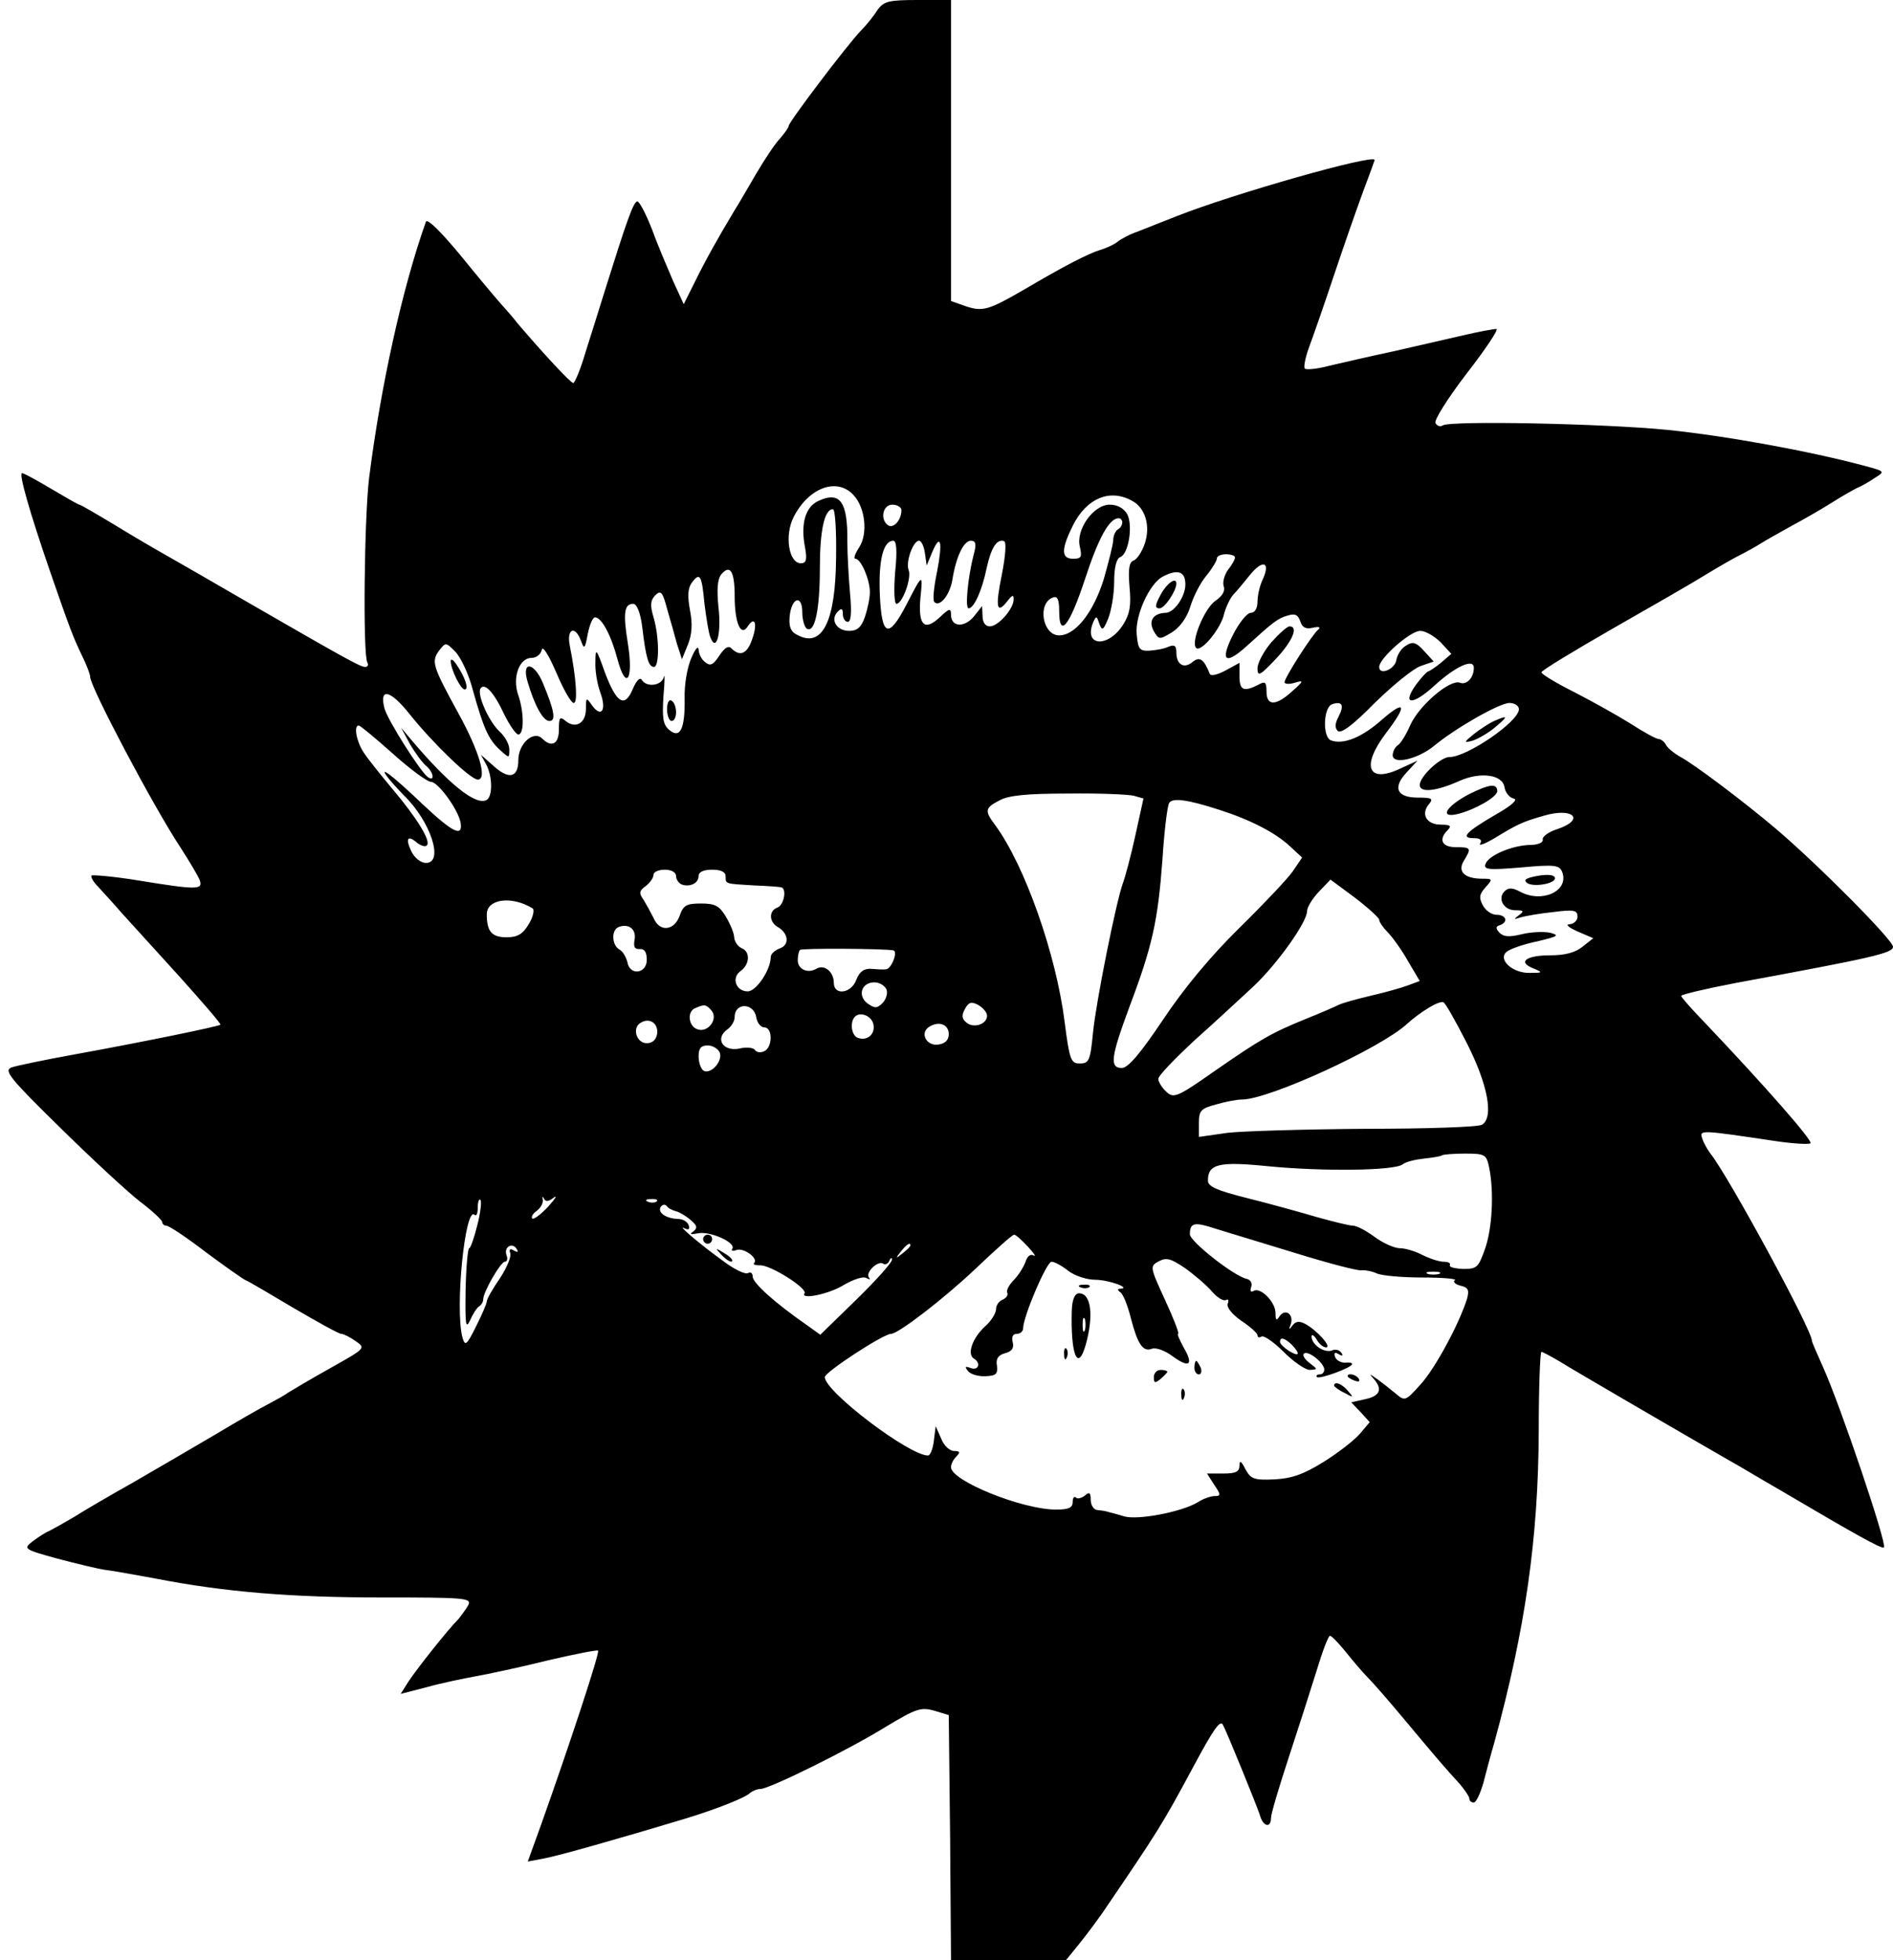 <?xml version="1.0" standalone="no"?>
<!DOCTYPE svg PUBLIC "-//W3C//DTD SVG 20010904//EN"
 "http://www.w3.org/TR/2001/REC-SVG-20010904/DTD/svg10.dtd">
<svg version="1.0" xmlns="http://www.w3.org/2000/svg"
 width="420pt" height="435pt" viewBox="0 0 420 435"
 preserveAspectRatio="xMidYMid meet">

<g transform="translate(0,435) scale(0.1,-0.1)"
fill="#000000" stroke="none">
<path d="M1947 4328 c-8 -13 -24 -33 -36 -45 -31 -32 -161 -204 -161 -212 0
-4 -9 -16 -19 -28 -11 -11 -34 -46 -53 -78 -18 -31 -40 -69 -49 -83 -36 -60
-64 -110 -87 -157 l-25 -50 -23 50 c-12 28 -34 79 -47 115 -14 36 -29 64 -33
63 -9 -1 -24 -45 -72 -198 -12 -38 -31 -100 -43 -137 -11 -38 -24 -68 -27 -68
-6 0 -68 67 -125 134 -9 12 -25 30 -35 41 -10 11 -51 60 -90 108 -43 52 -74
83 -77 75 -52 -146 -100 -363 -126 -568 -11 -90 -14 -394 -4 -410 3 -6 1 -10
-5 -10 -11 0 -48 21 -270 149 -69 40 -145 84 -170 98 -25 14 -78 45 -117 69
-40 24 -74 44 -77 44 -2 0 -30 16 -62 35 -32 19 -61 35 -65 35 -8 0 17 -87 61
-215 46 -133 52 -148 71 -188 11 -22 19 -43 19 -49 0 -22 141 -289 200 -378
20 -31 39 -63 43 -73 8 -22 -6 -22 -135 -1 -55 9 -102 13 -105 11 -2 -3 4 -14
14 -24 10 -11 34 -37 53 -59 19 -21 77 -85 129 -142 51 -57 92 -104 90 -106
-5 -4 -170 -38 -324 -66 -66 -12 -129 -25 -140 -29 -17 -7 -2 -25 108 -133 70
-69 150 -143 177 -164 28 -21 50 -42 50 -46 0 -4 4 -8 9 -8 6 0 45 -26 88 -59
43 -32 83 -60 88 -62 6 -2 53 -30 107 -62 53 -31 100 -57 105 -57 5 0 19 -7
32 -16 23 -16 22 -16 -56 -60 -43 -24 -85 -49 -93 -54 -8 -6 -28 -17 -45 -26
-16 -8 -70 -39 -120 -69 -49 -29 -130 -76 -180 -105 -50 -28 -108 -62 -130
-76 -22 -13 -47 -27 -55 -31 -8 -3 -25 -14 -37 -23 -22 -17 -21 -18 55 -39 42
-11 91 -23 107 -25 17 -2 66 -11 110 -19 154 -30 301 -42 502 -42 185 0 200
-1 192 -17 -5 -9 -15 -22 -21 -30 -26 -26 -95 -114 -112 -140 l-17 -27 58 15
c32 9 81 19 108 24 28 5 99 20 159 35 60 14 110 24 113 22 4 -4 -61 -202 -126
-385 l-30 -83 37 7 c32 6 166 44 312 88 72 22 134 47 144 57 6 5 16 9 23 9 20
0 198 88 280 139 65 39 76 43 105 35 l33 -10 3 -272 2 -272 128 0 127 0 30 37
c17 21 39 51 51 68 125 184 131 193 202 325 45 84 59 103 65 93 9 -16 75 -179
82 -200 7 -27 25 -31 25 -7 0 9 18 69 39 133 21 64 49 151 62 193 13 43 26 78
30 78 3 0 19 -16 35 -36 16 -20 38 -46 50 -58 11 -11 45 -50 75 -86 71 -85 99
-118 127 -148 12 -14 22 -29 22 -33 0 -5 4 -9 10 -9 5 0 14 19 21 43 6 23 17
65 25 92 68 249 97 451 98 688 0 97 3 177 6 177 3 0 21 -10 40 -21 30 -19 288
-169 375 -219 17 -9 68 -40 115 -67 168 -99 225 -131 230 -127 7 8 -97 316
-136 402 -13 29 -24 54 -24 57 0 24 -185 365 -225 415 -6 8 -15 23 -18 33 -7
20 -7 20 161 -5 40 -6 75 -8 79 -5 5 6 -101 127 -234 267 -29 30 -53 57 -53
60 0 3 55 16 123 29 304 56 347 66 347 80 0 15 -168 184 -260 262 -72 61 -185
146 -213 160 -12 7 -26 18 -30 25 -4 8 -12 14 -17 14 -5 0 -33 15 -62 34 -29
18 -86 50 -125 70 -40 20 -73 40 -73 44 0 4 71 47 158 97 86 49 180 103 207
120 28 17 61 36 75 43 14 7 34 18 45 25 11 7 43 25 70 40 28 15 68 38 90 52
22 14 47 28 55 32 8 3 26 13 39 22 24 15 24 15 -25 28 -120 32 -300 65 -434
79 -142 14 -480 21 -499 10 -5 -4 -13 -1 -16 5 -4 6 27 55 69 110 42 54 72 99
66 99 -6 0 -39 -6 -73 -14 -34 -8 -105 -24 -157 -36 -52 -11 -116 -26 -142
-32 -26 -7 -50 -9 -53 -6 -3 3 1 25 10 49 9 24 34 96 55 159 21 63 50 146 64
184 14 37 26 70 26 71 0 14 -311 -74 -440 -125 -30 -12 -69 -27 -86 -34 -18
-6 -38 -17 -45 -23 -8 -6 -25 -14 -39 -18 -26 -8 -82 -37 -165 -86 -81 -47
-94 -51 -131 -39 l-34 12 0 334 0 334 -74 0 c-65 0 -75 -3 -89 -22z m-53
-1077 c26 -28 32 -86 12 -116 -9 -14 -13 -25 -8 -25 12 0 32 -46 32 -74 0 -13
-5 -37 -11 -55 -8 -23 -17 -31 -35 -31 -28 0 -43 25 -25 43 8 8 11 7 11 -6 0
-9 5 -17 11 -17 7 0 9 20 5 63 -3 34 -6 86 -6 115 1 89 -16 113 -65 90 -28
-13 -39 -51 -29 -102 5 -28 3 -36 -9 -36 -27 0 -37 62 -16 103 34 66 97 88
133 48z m617 -12 c30 -15 42 -56 29 -95 -6 -18 -17 -35 -25 -38 -10 -4 -12
-18 -9 -58 4 -41 1 -60 -14 -84 -33 -52 -88 -49 -67 4 7 16 8 16 14 -2 6 -17
9 -15 20 12 7 18 13 54 13 81 0 32 5 52 14 55 18 7 28 70 15 95 -8 13 -21 21
-39 21 -36 0 -76 -56 -66 -94 5 -22 3 -26 -15 -26 -27 0 -27 21 0 75 30 59 81
81 130 54z m-511 -21 c0 -22 -17 -41 -29 -34 -19 12 -13 46 9 46 11 0 20 -6
20 -12z m-145 -105 c-1 -143 -31 -202 -86 -172 -15 7 -19 19 -17 41 4 42 28
50 28 9 0 -16 5 -33 10 -36 18 -11 29 43 29 134 0 83 10 131 29 131 5 0 8 -48
7 -107z m635 78 c0 -6 -4 -13 -10 -16 -5 -3 -10 -14 -10 -23 0 -9 -10 -48 -21
-87 -23 -74 -63 -125 -99 -125 -37 0 -49 71 -14 84 10 4 14 -4 14 -30 0 -62
23 -33 57 70 30 92 54 136 75 136 4 0 8 -4 8 -9z m-504 -111 c-3 -39 -2 -70 3
-70 13 0 34 57 27 75 -7 18 10 65 23 65 5 0 11 -12 13 -27 l4 -28 12 29 c19
45 24 24 11 -43 -7 -33 -10 -63 -6 -67 12 -12 34 15 40 49 8 51 25 87 41 87
11 0 13 -7 6 -32 -13 -51 -19 -118 -11 -118 12 0 30 40 40 89 10 46 23 66 39
60 5 -3 3 -32 -5 -73 -15 -73 -12 -91 12 -60 11 14 14 15 14 4 0 -21 -34 -60
-53 -60 -10 0 -16 9 -16 23 l-1 22 -19 -24 c-22 -25 -50 -22 -50 5 0 15 -4 14
-24 -5 -35 -33 -49 -19 -44 41 6 57 5 56 -31 -14 -40 -77 -55 -71 -59 24 -3
76 8 118 30 118 7 0 9 -22 4 -70z m754 33 c0 -5 -7 -17 -15 -27 -8 -11 -13
-27 -10 -37 4 -10 -3 -22 -18 -32 -24 -16 -56 -92 -43 -105 11 -10 55 43 62
76 4 15 13 34 20 42 8 8 25 29 38 45 28 34 45 28 28 -10 -7 -14 -12 -37 -12
-50 0 -15 -6 -25 -15 -25 -8 0 -26 -22 -40 -50 -29 -58 -16 -67 33 -22 55 50
67 60 89 66 16 5 23 2 28 -13 4 -13 12 -18 28 -14 13 3 18 1 12 -4 -13 -10
-75 -107 -75 -117 0 -4 10 -5 23 -1 20 6 20 4 -6 -19 -36 -33 -57 -33 -57 -1
0 22 -3 24 -19 15 -32 -16 -41 -12 -41 20 l0 29 -31 -17 c-19 -10 -33 -13 -35
-7 -13 32 -22 39 -38 26 -19 -16 -36 -6 -36 21 0 15 -4 18 -17 13 -10 -5 -29
-8 -43 -9 -22 -1 -25 4 -28 36 -4 42 28 112 57 128 34 18 51 12 51 -17 0 -27
-25 -63 -44 -63 -27 -1 -38 -17 -27 -39 12 -21 13 -21 40 -5 18 11 34 32 42
58 7 23 23 54 36 69 13 16 23 33 23 38 0 5 9 9 20 9 11 0 20 -3 20 -7z m-1110
-86 c0 -60 14 -91 29 -67 16 24 22 6 10 -28 -11 -33 -27 -40 -46 -21 -7 7 -15
2 -27 -16 -14 -21 -20 -24 -32 -14 -8 6 -14 19 -14 28 -1 9 -8 0 -16 -19 -9
-20 -16 -59 -15 -90 1 -68 -10 -90 -34 -70 -14 12 -16 26 -13 75 3 33 3 52 1
43 -5 -20 -38 -24 -49 -7 -4 7 -12 -1 -20 -20 -18 -43 -36 -32 -62 37 -19 54
-21 55 -21 23 -1 -19 4 -49 11 -68 14 -38 3 -57 -18 -29 -13 19 -14 19 -14 -7
0 -32 -23 -45 -45 -27 -13 11 -15 8 -15 -19 0 -32 -16 -41 -37 -20 -19 19 -53
-11 -53 -48 0 -40 -22 -44 -58 -10 l-25 22 12 -22 c14 -27 14 -70 1 -78 -23
-14 -83 33 -169 135 l-21 25 20 -37 c12 -20 28 -42 36 -48 16 -14 19 -35 4
-25 -16 10 -90 127 -97 153 -12 47 13 41 56 -13 52 -65 135 -145 151 -145 22
0 3 64 -44 149 -57 104 -59 113 -42 137 15 19 15 19 36 -2 12 -12 30 -50 39
-85 24 -86 35 -110 60 -133 21 -19 21 -19 21 1 0 11 -9 28 -21 39 -24 22 -51
82 -43 96 9 14 30 -8 53 -58 12 -24 26 -44 31 -44 13 0 13 49 0 87 -14 39 2
83 29 83 11 0 21 8 23 18 2 10 15 -11 32 -50 16 -38 33 -68 39 -68 9 0 6 53
-9 128 -7 37 12 45 25 10 7 -20 9 -18 15 15 4 20 11 37 16 37 15 0 36 -40 50
-93 19 -71 36 -46 23 35 -11 68 -8 88 12 88 8 0 16 -20 20 -52 8 -68 14 -88
26 -88 12 0 12 66 -1 110 -8 27 -7 38 4 49 12 12 16 8 26 -30 7 -24 17 -59 22
-78 l11 -34 13 32 c9 22 11 45 5 76 -6 32 -5 50 4 62 18 24 22 17 28 -47 4
-31 9 -64 13 -74 13 -35 25 7 18 67 -4 39 -2 62 6 72 20 24 30 7 30 -48z
m1567 -103 l23 -25 -22 -19 c-13 -11 -26 -19 -29 -20 -3 0 -15 -13 -27 -29
-33 -46 -8 -47 40 -3 47 43 88 62 88 40 0 -22 -16 -39 -31 -33 -22 8 -90 -50
-110 -94 -9 -21 -22 -42 -28 -45 -6 -4 -11 -14 -11 -22 0 -22 57 -8 92 21 47
39 145 95 167 95 11 0 21 -6 21 -14 0 -27 -115 -106 -154 -106 -20 0 -66 -43
-66 -62 0 -18 37 -14 88 9 47 21 96 14 100 -14 2 -12 11 -23 20 -25 11 -2 -3
-15 -40 -36 -65 -38 -79 -52 -48 -52 14 0 19 -4 14 -12 -4 -6 10 -1 32 12 51
31 61 36 110 50 65 19 92 -9 29 -30 -19 -6 -34 -17 -32 -23 1 -7 -11 -12 -28
-12 -40 -1 -92 -23 -99 -42 -5 -13 6 -14 79 -8 75 7 85 5 91 -10 16 -42 -44
-70 -93 -44 -17 9 -26 10 -35 1 -16 -16 -2 -42 24 -42 19 0 20 -2 8 -11 -12
-9 -12 -10 3 -5 10 3 43 9 73 12 46 6 54 4 54 -10 0 -9 -8 -16 -17 -17 -11 0
-3 -7 17 -16 l35 -15 -24 -19 c-16 -13 -39 -19 -72 -19 -53 0 -73 -15 -37 -29
22 -9 21 -10 -8 -10 -38 -1 -72 30 -51 47 7 6 38 17 68 23 45 11 50 13 29 19
-14 3 -42 2 -63 -3 -28 -7 -41 -6 -50 3 -9 10 -9 14 1 17 19 7 14 23 -8 23
-10 0 -24 9 -30 21 -9 16 -8 25 6 40 16 18 16 19 -7 19 -40 0 -56 16 -41 40
17 28 16 30 -18 30 -31 0 -39 17 -18 38 9 9 6 12 -15 12 -32 0 -45 23 -27 45
11 13 7 15 -24 15 -47 0 -57 22 -25 56 l24 26 -37 -17 c-73 -35 -89 4 -33 78
48 63 44 76 -10 29 -44 -39 -85 -55 -112 -45 -19 7 -17 72 2 80 23 8 28 -2 15
-27 -8 -15 -9 -25 -2 -32 7 -7 34 13 82 62 40 39 85 76 102 82 l29 10 -22 24
c-17 19 -25 21 -40 11 -10 -6 -19 -20 -21 -32 -3 -20 -38 -35 -38 -15 0 19 69
80 91 80 12 0 32 -12 46 -26z m-2326 -246 c39 -35 77 -63 85 -63 16 0 61 -62
66 -91 5 -33 -18 -21 -84 41 -69 66 -105 93 -73 54 11 -13 25 -28 31 -34 59
-57 90 -150 49 -150 -11 0 -25 11 -32 25 -14 29 -9 38 12 20 9 -7 19 -10 22
-6 10 9 -22 61 -77 126 -25 30 -54 66 -63 80 -16 24 -23 60 -11 60 3 0 37 -28
75 -62z m1645 -94 l21 -6 -18 -82 c-10 -46 -23 -94 -28 -107 -15 -42 -59 -261
-66 -331 -6 -62 -9 -68 -29 -68 -20 0 -23 7 -34 93 -19 150 -88 346 -154 436
-24 32 -23 38 10 55 20 11 61 15 152 15 69 1 135 -2 146 -5z m189 -31 c69 -22
125 -51 157 -81 l27 -25 -21 -31 c-12 -17 -66 -74 -119 -126 -63 -62 -122
-133 -168 -202 -51 -76 -78 -108 -92 -108 -28 0 -24 25 17 136 51 135 63 191
73 325 4 64 11 121 15 127 7 12 40 8 111 -15z m-1205 -147 c0 -8 6 -16 13 -19
18 -6 37 3 37 19 0 9 11 14 30 14 20 0 30 -5 30 -15 0 -17 -2 -16 65 -20 28
-1 53 -3 58 -4 13 -2 7 -39 -8 -45 -20 -7 -19 -33 2 -44 23 -14 25 -40 2 -47
-10 -4 -19 -12 -19 -19 0 -28 -32 -76 -51 -76 -26 0 -37 30 -16 45 21 15 22
44 2 51 -8 4 -15 14 -16 23 0 9 -8 29 -18 46 -15 25 -24 30 -56 30 -32 0 -39
-4 -47 -27 -12 -34 -45 -37 -58 -5 -6 12 -16 30 -22 40 -11 15 -10 20 5 31 9
7 17 18 17 25 0 6 11 11 25 11 15 0 25 -6 25 -14z m1560 -97 c0 -5 9 -18 19
-28 10 -10 31 -39 45 -64 l26 -44 -27 -10 c-16 -6 -53 -16 -83 -23 -30 -7 -62
-16 -70 -20 -8 -4 -40 -18 -70 -30 -79 -32 -103 -46 -204 -116 -84 -59 -92
-62 -108 -47 -10 9 -18 22 -18 29 0 7 37 45 81 86 45 40 103 94 130 119 54 51
119 143 119 167 0 9 12 28 26 43 l26 27 54 -40 c30 -23 54 -45 54 -49z m-1878
25 c4 -3 1 -19 -9 -35 -13 -22 -25 -29 -49 -29 -33 0 -44 13 -44 51 0 34 55
42 102 13z m226 -69 c-3 -16 0 -22 11 -21 11 1 16 -7 16 -24 0 -31 -38 -36
-43 -5 -3 11 -10 24 -18 28 -17 10 -18 44 -1 50 22 8 39 -5 35 -28z m574 -24
c11 -2 -4 -41 -16 -42 -6 -1 -21 0 -33 1 -16 1 -26 -6 -33 -24 -11 -31 -50
-36 -50 -7 0 25 -22 42 -39 31 -19 -11 -41 -1 -41 19 0 10 2 20 5 23 4 4 184
3 207 -1z m-15 -87 c3 -8 -1 -22 -9 -30 -12 -12 -17 -12 -33 -1 -23 17 -14 47
15 47 11 0 23 -7 27 -16z m223 -58 c0 -19 -30 -29 -46 -15 -10 8 -11 16 -3 30
8 15 14 17 29 9 11 -6 20 -17 20 -24z m1064 -60 c47 -92 61 -166 34 -182 -7
-5 -123 -9 -258 -9 -135 -1 -273 -5 -307 -9 l-63 -9 0 31 c0 27 4 32 38 41 20
6 46 11 58 11 59 0 308 114 366 168 29 26 69 51 80 48 4 0 27 -41 52 -90z
m-1675 71 c15 -19 -9 -50 -32 -41 -20 7 -23 40 -4 47 20 9 24 8 36 -6z m99
-15 c2 -12 10 -22 18 -22 19 0 18 -46 -1 -53 -8 -4 -17 -2 -20 3 -3 5 -19 7
-35 3 -36 -7 -54 22 -27 42 10 7 17 19 17 28 0 33 43 32 48 -1z m260 -16 c4
-21 -14 -37 -35 -29 -14 5 -18 35 -6 47 12 12 38 1 41 -18z m-480 -20 c-2 -13
-10 -21 -23 -21 -23 0 -33 34 -14 45 20 13 40 -1 37 -24z m647 -1 c0 -13 -8
-21 -23 -23 -26 -4 -42 25 -21 39 22 14 44 6 44 -16z m-508 -41 c7 -19 -20
-49 -36 -40 -6 4 -11 18 -11 32 0 17 5 24 20 24 11 0 23 -7 27 -16z m1707
-255 c11 -54 7 -134 -9 -180 -15 -42 -18 -45 -49 -45 -19 1 -32 4 -29 9 2 4
-4 7 -14 7 -10 0 -31 7 -47 15 -15 8 -38 15 -50 15 -12 0 -37 11 -56 25 -19
14 -40 25 -48 25 -8 0 -44 9 -80 19 -37 11 -106 30 -154 42 -68 17 -88 26 -88
39 0 37 24 43 133 32 123 -12 280 -10 299 4 7 6 29 11 48 13 19 2 37 5 39 7 2
2 26 4 51 4 45 0 48 -2 54 -31z m-2076 -67 c10 7 4 -2 -12 -20 -16 -17 -32
-29 -35 -26 -3 3 1 11 10 17 9 7 15 18 13 25 -1 7 0 8 3 2 3 -7 10 -7 21 2z
m-169 -61 c-7 -28 -15 -51 -18 -51 -3 0 -7 -42 -8 -93 -1 -76 0 -88 10 -67 6
14 15 28 20 31 5 3 9 10 9 15 0 17 39 84 48 84 5 0 7 6 4 14 -7 18 12 30 22
15 5 -8 3 -9 -6 -4 -8 5 -11 3 -8 -6 3 -8 -8 -33 -23 -56 -16 -23 -29 -46 -29
-51 0 -5 -11 -30 -24 -56 -21 -42 -24 -44 -30 -24 -17 65 6 293 27 272 4 -4 7
3 7 16 0 13 3 21 6 17 3 -3 0 -29 -7 -56z m398 53 c-3 -3 -12 -4 -19 -1 -8 3
-5 6 6 6 11 1 17 -2 13 -5z m43 -22 c8 -2 23 -11 33 -20 14 -12 15 -17 5 -25
-9 -6 -6 -7 10 -4 26 6 85 -20 77 -34 -4 -5 1 -6 9 -3 16 6 50 -19 39 -29 -3
-3 3 -5 13 -5 22 2 106 -51 99 -62 -10 -15 55 -2 88 19 21 12 42 19 49 15 7
-4 10 -4 6 1 -9 10 19 38 31 31 5 -4 12 0 14 6 3 7 6 8 6 3 1 -6 -35 -46 -79
-89 l-80 -78 -32 23 c-69 48 -118 92 -118 106 0 8 -5 11 -10 8 -6 -4 -31 8
-56 27 -54 39 -105 83 -85 72 9 -4 12 -2 9 7 -3 8 -13 14 -24 14 -26 1 -46 14
-38 27 4 5 9 6 13 2 3 -5 13 -10 21 -12z m1375 -93 c71 -22 136 -39 145 -38 8
1 24 -2 35 -7 11 -5 57 -9 101 -9 45 0 78 -3 72 -6 -5 -3 0 -9 12 -12 18 -4
20 -10 15 -29 -18 -57 -71 -155 -103 -190 -34 -38 -35 -38 -56 -20 -12 10 -30
24 -41 32 -17 12 -18 12 -7 0 20 -23 14 -38 -19 -45 l-31 -7 21 -22 20 -22
-22 -26 c-12 -14 -48 -42 -80 -62 -45 -28 -71 -37 -110 -39 -45 -2 -52 1 -64
23 -9 18 -13 20 -13 8 0 -14 -8 -18 -36 -18 l-36 0 16 -25 c15 -22 15 -25 1
-25 -9 0 -26 -6 -38 -14 -35 -21 -132 -40 -163 -31 -16 5 -32 9 -36 10 -5 2
-15 3 -23 4 -8 0 -15 11 -15 22 0 17 -3 19 -13 10 -8 -6 -17 -8 -20 -4 -4 3
-7 -1 -7 -10 0 -13 -9 -17 -37 -17 -75 0 -233 64 -233 94 0 7 5 17 12 24 9 9
8 12 -5 12 -10 0 -23 12 -29 28 l-12 27 -4 -32 c-2 -18 -8 -33 -13 -33 -42 0
-229 142 -229 174 0 11 130 96 147 96 16 0 116 77 187 144 44 42 82 76 86 76
4 0 17 -12 31 -27 13 -14 19 -23 12 -19 -7 4 -14 -2 -18 -15 -4 -11 -16 -30
-26 -40 -11 -11 -17 -24 -14 -28 2 -5 -2 -11 -10 -15 -8 -3 -15 -12 -15 -21 0
-9 -11 -27 -25 -39 -28 -26 -40 -62 -24 -71 16 -10 10 -27 -7 -21 -13 5 -14 3
-6 -7 6 -7 24 -12 39 -11 23 1 27 5 25 23 -3 16 3 24 18 28 15 4 20 11 17 24
-3 12 0 19 9 19 8 0 14 6 14 12 0 26 52 148 63 148 7 0 23 -9 37 -20 14 -11
41 -20 60 -20 30 0 82 -19 55 -20 -6 0 -6 -3 1 -8 6 -4 16 -29 23 -57 15 -58
27 -76 47 -68 9 3 29 -4 46 -17 37 -27 47 -19 24 20 -9 17 -15 30 -12 30 3 0
-10 34 -29 75 -34 74 -34 75 -14 86 17 9 27 6 58 -15 21 -15 48 -38 60 -52 12
-14 26 -22 31 -19 5 3 7 0 4 -8 -3 -8 9 -23 30 -38 20 -13 36 -28 36 -32 0 -5
4 -6 9 -3 5 3 27 -12 49 -34 22 -22 48 -40 58 -40 18 1 18 1 0 15 -11 8 -17
18 -13 21 8 8 41 -17 45 -33 1 -7 -3 -13 -10 -13 -6 0 -9 -3 -6 -6 6 -5 78 21
78 29 0 3 -7 4 -16 3 -9 0 -19 5 -22 13 -3 9 0 11 8 6 8 -5 11 -4 6 3 -4 6
-13 9 -21 5 -17 -6 -45 13 -45 31 0 6 5 3 11 -6 5 -10 15 -18 21 -18 14 0 -20
38 -46 52 -13 7 -21 6 -28 -3 -8 -11 -9 -10 -4 3 7 22 -13 35 -25 17 -7 -11
-9 -9 -9 7 0 25 -34 59 -49 49 -6 -3 -8 0 -5 9 3 8 -1 16 -10 18 -28 6 -126
83 -126 99 0 26 10 28 58 12 26 -8 105 -32 177 -54z m-855 17 c0 -2 -8 -10
-17 -17 -16 -13 -17 -12 -4 4 13 16 21 21 21 13z m1173 -63 c-7 -2 -19 -2 -25
0 -7 3 -2 5 12 5 14 0 19 -2 13 -5z m-327 -157 c20 -21 17 -28 -6 -14 -11 7
-20 16 -20 20 0 12 10 9 26 -6z"/>
<path d="M2575 3030 c-13 -24 -13 -30 -2 -30 11 0 37 39 37 55 0 16 -22 0 -35
-25z"/>
<path d="M2821 2925 c-17 -20 -31 -46 -31 -58 0 -19 5 -17 40 20 37 39 52 73
31 73 -5 0 -23 -16 -40 -35z"/>
<path d="M1000 2883 c0 -18 22 -63 31 -63 10 0 1 27 -18 55 -7 11 -13 14 -13
8z"/>
<path d="M1170 2839 c16 -55 35 -89 49 -89 15 0 11 23 -14 83 -19 47 -48 52
-35 6z"/>
<path d="M1480 2776 c0 -14 5 -26 10 -26 6 0 10 9 10 19 0 11 -4 23 -10 26 -6
4 -10 -5 -10 -19z"/>
<path d="M3315 2750 c-11 -5 -31 -18 -45 -29 -22 -18 -23 -20 -4 -15 11 3 34
16 50 29 31 26 31 29 -1 15z"/>
<path d="M3260 2588 c-53 -28 -68 -55 -24 -44 38 10 87 38 86 51 -1 17 -17 15
-62 -7z"/>
<path d="M3396 2403 c-13 -4 -15 -7 -7 -13 15 -9 61 -1 61 11 0 9 -22 10 -54
2z"/>
<path d="M1560 1600 c0 -5 5 -10 10 -10 6 0 10 5 10 10 0 6 -4 10 -10 10 -5 0
-10 -4 -10 -10z"/>
<path d="M1602 1564 c10 -10 20 -16 22 -13 3 3 -5 11 -17 18 -21 13 -21 12 -5
-5z"/>
<path d="M2398 1493 c7 -3 16 -2 19 1 4 3 -2 6 -13 5 -11 0 -14 -3 -6 -6z"/>
<path d="M2378 1443 c-3 -98 13 -140 31 -77 18 65 12 114 -15 114 -9 0 -15
-13 -16 -37z m29 -45 c-3 -7 -5 -2 -5 12 0 14 2 19 5 13 2 -7 2 -19 0 -25z"/>
<path d="M2361 1344 c0 -11 3 -14 6 -6 3 7 2 16 -1 19 -3 4 -6 -2 -5 -13z"/>
<path d="M2650 1315 c0 -8 4 -15 10 -15 5 0 7 7 4 15 -4 8 -8 15 -10 15 -2 0
-4 -7 -4 -15z"/>
<path d="M2560 1294 c0 -14 3 -14 15 -4 8 7 15 14 15 16 0 2 -7 4 -15 4 -8 0
-15 -7 -15 -16z"/>
<path d="M2990 1296 c0 -2 7 -7 16 -10 8 -3 12 -2 9 4 -6 10 -25 14 -25 6z"/>
<path d="M2960 1275 c0 -2 10 -10 23 -16 20 -11 21 -11 8 4 -13 16 -31 23 -31
12z"/>
<path d="M2621 1254 c0 -11 3 -14 6 -6 3 7 2 16 -1 19 -3 4 -6 -2 -5 -13z"/>
</g>
</svg>
